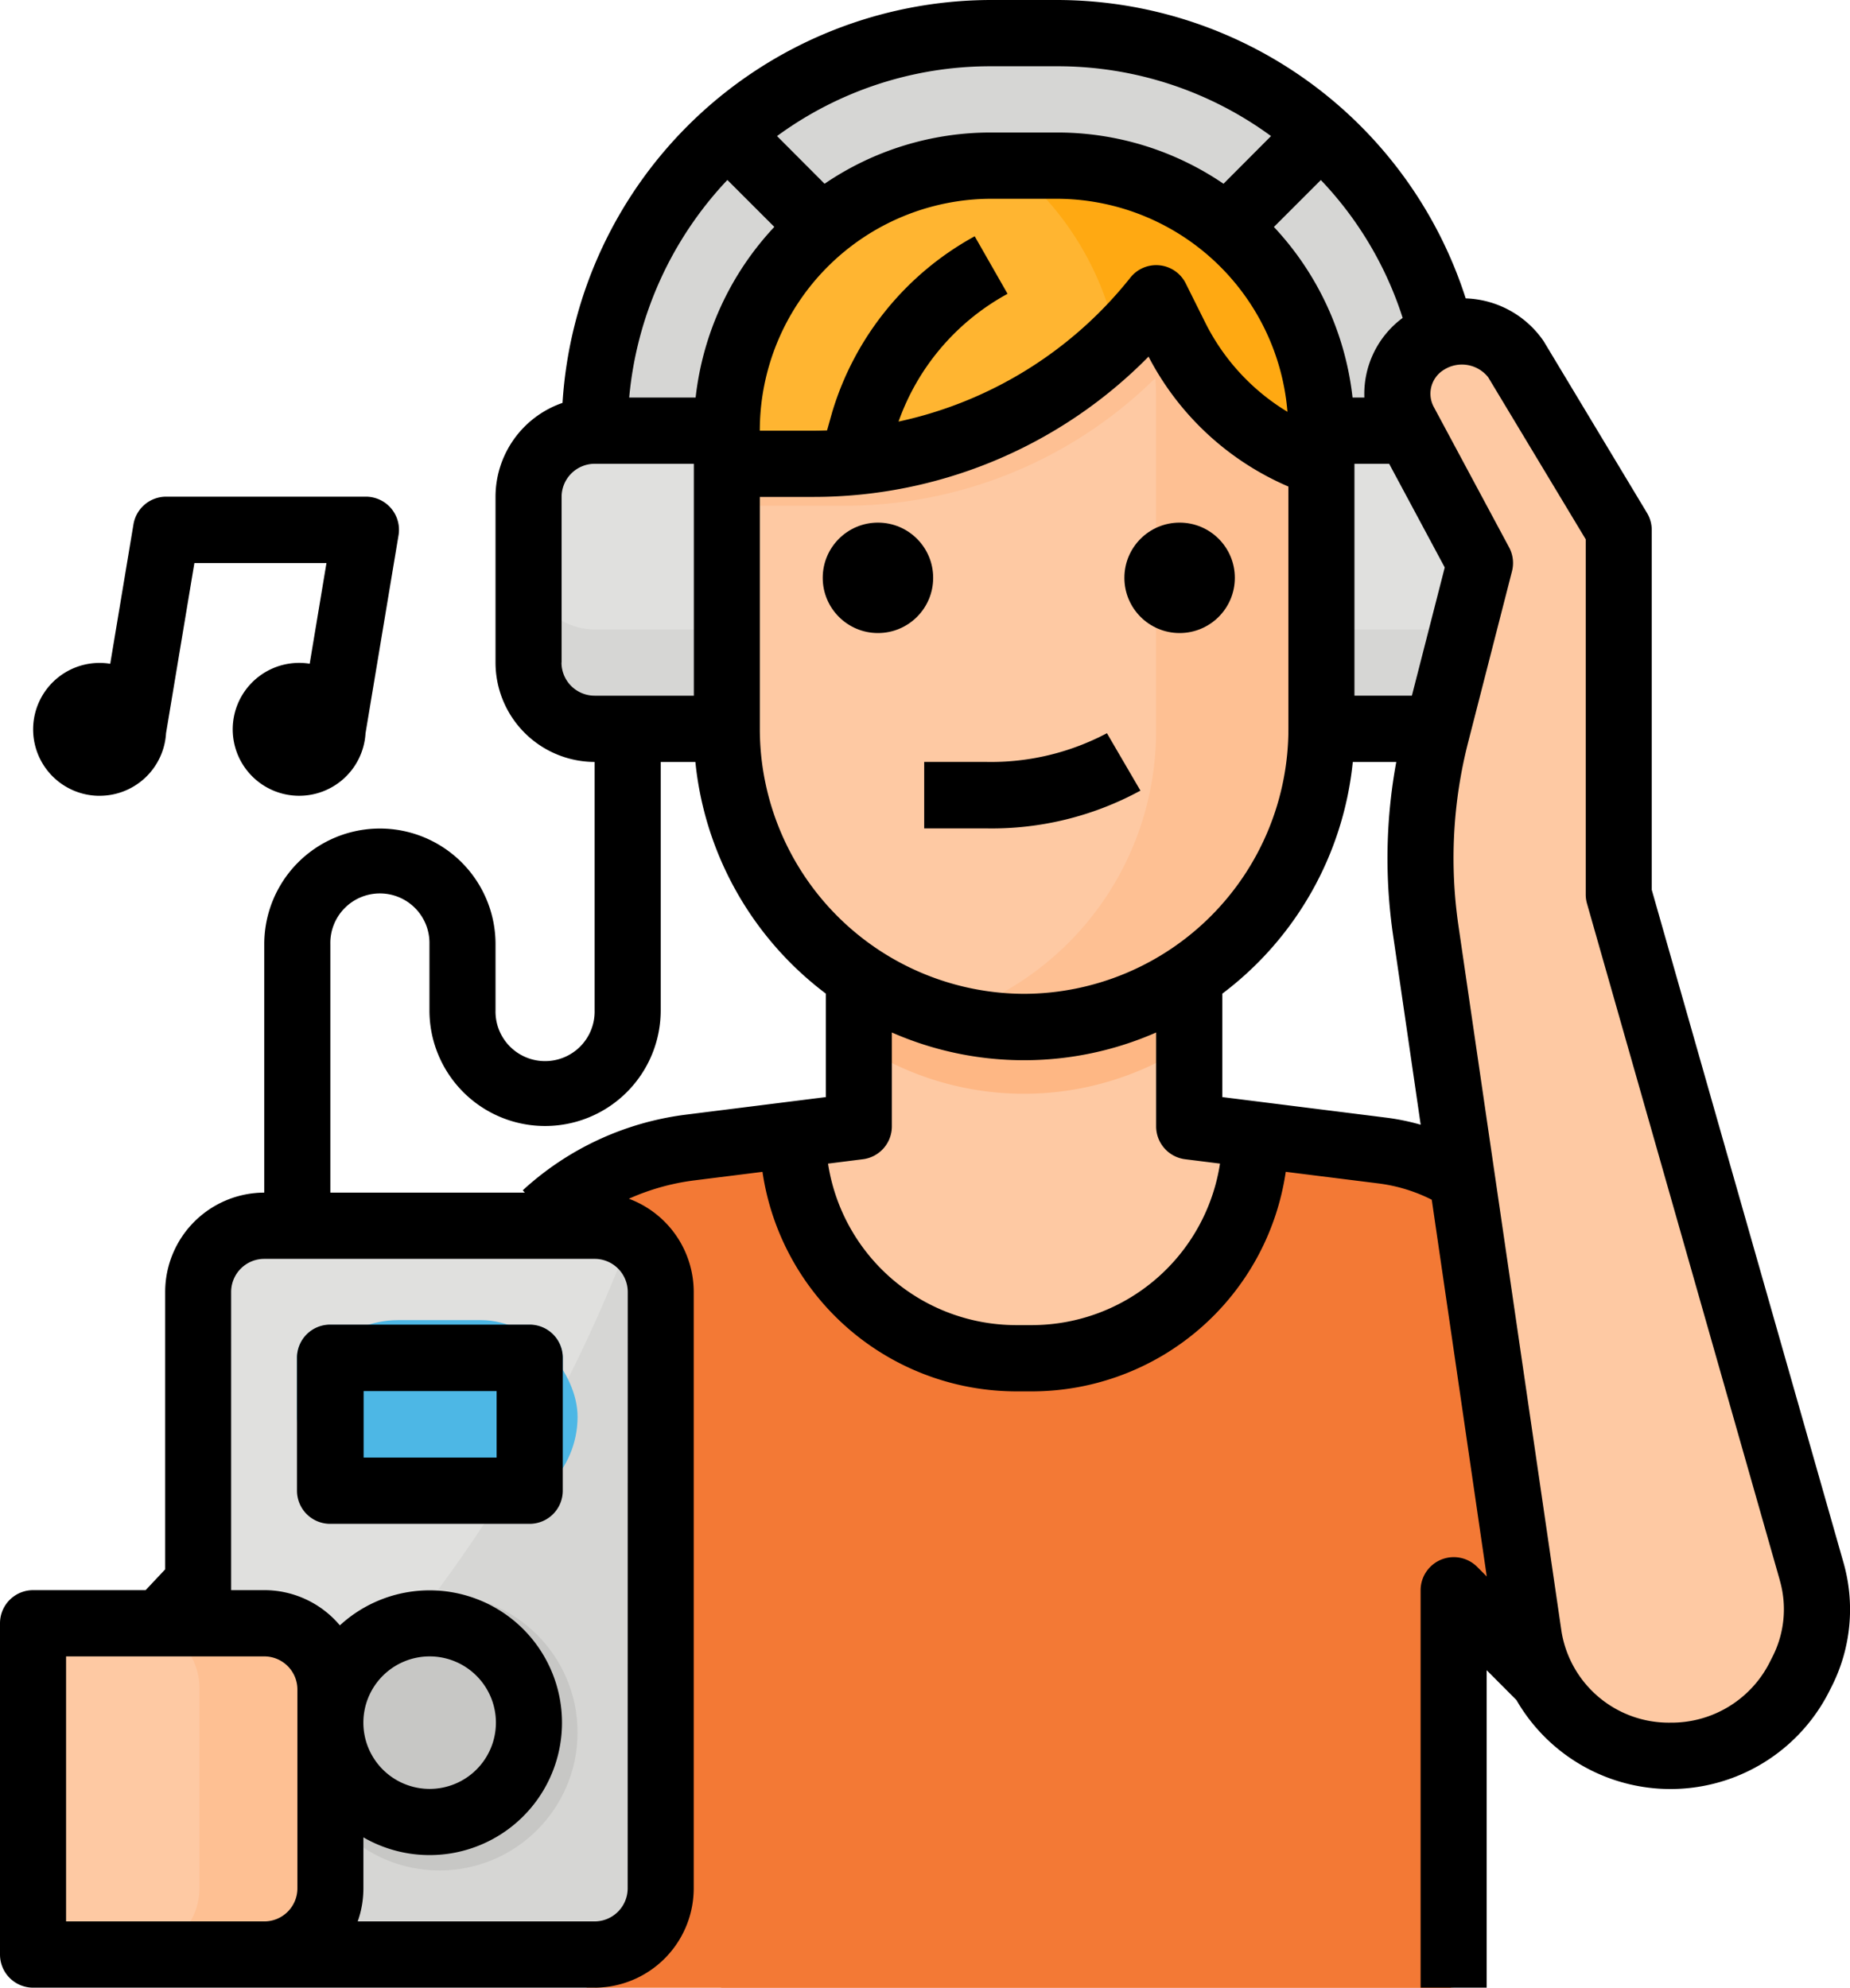 <svg xmlns="http://www.w3.org/2000/svg" width="67" height="72" viewBox="0 0 67 72">
    <defs>
        <style>
            .cls-1{fill:#fec9a3}.cls-2{fill:#feb784}.cls-3{fill:#f37935}.cls-4{fill:#fec093}.cls-5{fill:#ffb531}.cls-6{fill:#e0e0de}.cls-7{fill:#d6d6d4}.cls-8{fill:#c7c7c5}.cls-9{fill:#4db7e5}.cls-10{fill:#48add9}.cls-11{fill:#ffa912}
        </style>
    </defs>
    <g id="man_3_" data-name="man(3)" transform="translate(-32 -16)">
        <g id="Filled_outline" data-name="Filled outline" transform="translate(32 16)">
            <path id="Path_339" d="M98.229 251.348V236.9l4.065 4.092a5.138 5.138 0 0 0 7.847-.654 5.222 5.222 0 0 0-.407-6.543l-9.755-10.64a7.04 7.04 0 0 0-4.31-2.231l-7.008-.882V208H76.7v12.041l-6.1.768a9.546 9.546 0 0 0-5.843 3.025l-15.443 16.479a4.87 4.87 0 0 0-1.314 3.33v.807a4.852 4.852 0 0 0 3.029 4.505 4.8 4.8 0 0 0 5.2-1.074L67.135 236.9v14.449z" class="cls-1" data-name="Path 339" transform="translate(-45.592 -179.348)"/>
            <path id="Path_340" d="M252.041 217.009V208H240v9.009a10.831 10.831 0 0 0 12.041 0z" class="cls-2" data-name="Path 340" transform="translate(-208.937 -179.217)"/>
            <path id="Path_341" d="M163.271 301.075l-7.044 7.827-2.345-2.345v14.449h-31.306v-14.45l-2.345 2.345-7.121-7.912 7.077-7.5a9.629 9.629 0 0 1 5.884-3.024L129.8 290a8.128 8.128 0 0 0 8.128 8.128h.6a8.128 8.128 0 0 0 8.13-8.128l4.648.581a7.11 7.11 0 0 1 4.339 2.231z" class="cls-3" data-name="Path 341" transform="translate(-101.333 -249.006)"/>
            <path id="Path_342" d="M229.674 65.633V76.47a10.837 10.837 0 0 1-21.674 0V65.633A9.633 9.633 0 0 1 217.633 56h2.408a9.633 9.633 0 0 1 9.633 9.633z" class="cls-1" data-name="Path 342" transform="translate(-181.759 -49.979)"/>
            <path id="Path_343" d="M273.847 65.633V76.47A10.843 10.843 0 0 1 260 86.882a10.841 10.841 0 0 0 7.827-10.412V64.429a10.8 10.8 0 0 0-3.174-7.663A10.546 10.546 0 0 0 263.8 56h.414a9.633 9.633 0 0 1 9.633 9.633z" class="cls-4" data-name="Path 343" transform="translate(-225.959 -49.979)"/>
            <path id="Path_344" d="M229.674 65.633V67.8a9.175 9.175 0 0 1-4.111-4.111l-.706-1.41a15.817 15.817 0 0 1-1.4 1.535 16.032 16.032 0 0 1-11.125 4.486H208v-2.67a9.633 9.633 0 0 1 9.633-9.63h2.408a9.633 9.633 0 0 1 9.633 9.633z" class="cls-4" data-name="Path 344" transform="translate(-181.759 -49.979)"/>
            <path id="Path_345" d="M229.674 65.633v1.2a9.187 9.187 0 0 1-5.315-4.61l-.706-1.41a15.817 15.817 0 0 1-1.4 1.535 16 16 0 0 1-10.856 4.482H208v-1.2a9.633 9.633 0 0 1 9.633-9.63h2.408a9.633 9.633 0 0 1 9.633 9.633z" class="cls-5" data-name="Path 345" transform="translate(-181.759 -49.979)"/>
            <path id="Path_346" d="M96.857 314.408v21.674a2.408 2.408 0 0 1-2.408 2.408H82.408A2.408 2.408 0 0 1 80 336.082v-21.674A2.408 2.408 0 0 1 82.408 312h12.041a2.407 2.407 0 0 1 2.408 2.408z" class="cls-6" data-name="Path 346" transform="translate(-72.775 -267.694)"/>
            <path id="Path_347" d="M96.857 316.26v21.674a2.408 2.408 0 0 1-2.408 2.408H82.408A2.408 2.408 0 0 1 80 337.934v-1.651a52.765 52.765 0 0 0 15.664-22.1 2.408 2.408 0 0 1 1.193 2.077z" class="cls-7" data-name="Path 347" transform="translate(-72.775 -269.546)"/>
            <circle id="Ellipse_8" cx="5" cy="5" r="5" class="cls-8" data-name="Ellipse 8" transform="translate(10.917 57.754)"/>
            <rect id="Rectangle_14" width="10" height="7" class="cls-9" data-name="Rectangle 14" rx="3.5" transform="translate(10.917 47.819)"/>
            <path id="Path_348" d="M112.429 336H105.2a1.2 1.2 0 0 0-1.2 1.2v2.408a1.2 1.2 0 0 1 1.2-1.2h7.225a1.2 1.2 0 0 1 1.2 1.2V337.2a1.2 1.2 0 0 0-1.196-1.2z" class="cls-10" data-name="Path 348" transform="translate(-93.244 -288.009)"/>
            <path id="Path_349" d="M48.429 420.041H40V408h8.429a2.408 2.408 0 0 1 2.408 2.408v7.225a2.408 2.408 0 0 1-2.408 2.408z" class="cls-1" data-name="Path 349" transform="translate(-38.796 -349.245)"/>
            <path id="Path_350" d="M68.816 408H64a2.408 2.408 0 0 1 2.408 2.408v7.225A2.408 2.408 0 0 1 64 420.041h4.816a2.408 2.408 0 0 0 2.408-2.408v-7.225A2.408 2.408 0 0 0 68.816 408z" class="cls-4" data-name="Path 350" transform="translate(-59.184 -349.245)"/>
            <path id="Path_351" d="M162.408 120h4.816v10.837h-4.816a2.408 2.408 0 0 1-2.408-2.408v-6.021a2.408 2.408 0 0 1 2.408-2.408z" class="cls-6" data-name="Path 351" transform="translate(-140.872 -104.409)"/>
            <path id="Path_352" d="M160 151.985v3.615a2.408 2.408 0 0 0 2.408 2.408h4.816v-3.615h-4.816a2.408 2.408 0 0 1-2.408-2.408z" class="cls-7" data-name="Path 352" transform="translate(-140.872 -131.594)"/>
            <path id="Path_353" d="M352 120h4.816a2.408 2.408 0 0 1 2.408 2.408v6.021a2.408 2.408 0 0 1-2.408 2.408H352z" class="cls-6" data-name="Path 353" transform="translate(-304.181 -104.409)"/>
            <path id="Path_354" d="M356.816 154.408H352v3.612h4.816a2.408 2.408 0 0 0 2.408-2.408V152a2.408 2.408 0 0 1-2.408 2.408z" class="cls-7" data-name="Path 354" transform="translate(-304.181 -131.606)"/>
            <path id="Path_355" d="M207.307 38.449h-4.817a9.629 9.629 0 0 0-9.633-9.633h-2.408a9.618 9.618 0 0 0-6.812 2.821c-.084.084-.167.17-.248.259a9.6 9.6 0 0 0-2.572 6.553H176A14.447 14.447 0 0 1 190.451 24h2.406a14.452 14.452 0 0 1 14.449 14.446z" class="cls-7" data-name="Path 355" transform="translate(-154.585 -22.796)"/>
            <path id="Path_356" d="M288.5 65.633v1.2a9.187 9.187 0 0 1-5.315-4.61l-.706-1.41a15.81 15.81 0 0 1-1.4 1.535 10.816 10.816 0 0 0-2.976-5.586 10.548 10.548 0 0 0-.853-.762h1.618a9.633 9.633 0 0 1 9.632 9.633z" class="cls-11" data-name="Path 356" transform="translate(-240.62 -49.979)"/>
            <path id="Path_357" d="M244.117 309.187l-7.044 7.827-2.345-2.345v14.449H208.28a49.945 49.945 0 0 0 26.471-29.568 7.11 7.11 0 0 1 1.74 1.374z" class="cls-3" data-name="Path 357" transform="translate(-182.179 -257.118)"/>
            <path id="Path_358" d="M385.478 141.046l-7.025-24.584v-13.245L374.7 97a2.416 2.416 0 0 0-3.272-.63 2.222 2.222 0 0 0-.8 2.9l2.765 5.142-1.6 6.208a18.126 18.126 0 0 0-.571 4.513 18.12 18.12 0 0 0 .191 2.626l3.758 25.671a5.258 5.258 0 0 0 9.835 1.507l.113-.221a5 5 0 0 0 .359-3.67z" class="cls-1" data-name="Path 358" transform="translate(-319.883 -84.198)"/>
            <path id="Path_359" d="M258.241 194.13H256v2.408h2.241a11.261 11.261 0 0 0 5.59-1.368l-1.213-2.08a8.965 8.965 0 0 1-4.377 1.04z" data-name="Path 359" transform="translate(-222.529 -166.531)"/>
            <circle id="Ellipse_9" cx="2" cy="2" r="2" data-name="Ellipse 9" transform="translate(29.796 18.931)"/>
            <circle id="Ellipse_10" cx="2" cy="2" r="2" data-name="Ellipse 10" transform="translate(40.721 18.931)"/>
            <path id="Path_360" d="M112.429 336H105.2a1.2 1.2 0 0 0-1.2 1.2v4.816a1.2 1.2 0 0 0 1.2 1.2h7.225a1.2 1.2 0 0 0 1.2-1.2V337.2a1.2 1.2 0 0 0-1.196-1.2zm-1.2 4.816h-4.816v-2.408h4.816z" data-name="Path 360" transform="translate(-93.244 -288.018)"/>
            <path id="Path_361" d="M42.41 146.837a2.409 2.409 0 0 0 2.4-2.265l1.027-6.164h4.783l-.607 3.645a2.407 2.407 0 1 0 2.022 2.519l1.195-7.17a1.2 1.2 0 0 0-1.188-1.4h-7.224a1.2 1.2 0 0 0-1.188 1.006l-.841 5.047a2.407 2.407 0 1 0-.379 4.783z" data-name="Path 361" transform="translate(-38.797 -118.011)"/>
            <path id="Path_362" d="M98.754 72.567L91.82 48.232V35.2a1.2 1.2 0 0 0-.172-.62l-3.725-6.192q-.019-.032-.041-.063a3.563 3.563 0 0 0-2.8-1.517A15.558 15.558 0 0 0 70.285 16h-2.393a15.573 15.573 0 0 0-15.52 14.594A3.6 3.6 0 0 0 49.946 34v6a3.6 3.6 0 0 0 3.589 3.6v9a1.795 1.795 0 1 1-3.589 0v-2.4a4.187 4.187 0 1 0-8.375 0v9a3.6 3.6 0 0 0-3.589 3.6v10.047l-.708.753H33.2a1.2 1.2 0 0 0-1.2 1.2v12a1.2 1.2 0 0 0 1.2 1.2h20.335a3.6 3.6 0 0 0 3.589-3.6V62.8a3.605 3.605 0 0 0-2.349-3.378 8.345 8.345 0 0 1 2.381-.666l2.458-.308A9.3 9.3 0 0 0 68.79 66.4h.6a9.3 9.3 0 0 0 9.175-7.953l3.37.422a5.9 5.9 0 0 1 1.918.589l1.992 13.648-.354-.356a1.2 1.2 0 0 0-2.042.849V88h2.393V76.5l1.078 1.082a6.44 6.44 0 0 0 11.291-.244l.112-.221a6.183 6.183 0 0 0 .431-4.55zM83.133 41.2h-2.08v-8.4h1.257l2.013 3.755zM82.8 27.515a3.428 3.428 0 0 0-1.388 2.885h-.428a10.779 10.779 0 0 0-2.848-6.179l1.7-1.7a12.958 12.958 0 0 1 2.965 5zM69.089 52a9.6 9.6 0 0 1-9.571-9.6V34h1.911a17.013 17.013 0 0 0 12.167-5.082 10.258 10.258 0 0 0 5.065 4.706V42.4a9.6 9.6 0 0 1-9.572 9.6zm-1.2-28.8h2.393a8.4 8.4 0 0 1 8.345 7.717 7.9 7.9 0 0 1-2.985-3.247l-.7-1.406a1.195 1.195 0 0 0-2-.213 14.656 14.656 0 0 1-8.4 5.22 8.5 8.5 0 0 1 3.948-4.628l-1.19-2.084a10.8 10.8 0 0 0-5.163 6.377l-.184.655c-.174.006-.349.01-.523.01h-1.913a8.4 8.4 0 0 1 8.375-8.401zm2.393-4.8a13.067 13.067 0 0 1 7.75 2.529l-1.721 1.727a10.684 10.684 0 0 0-6.026-1.856h-2.393a10.683 10.683 0 0 0-6.029 1.856l-1.722-1.727a13.068 13.068 0 0 1 7.75-2.529zm-11.939 4.119l1.7 1.7a10.779 10.779 0 0 0-2.85 6.181h-2.406a13.214 13.214 0 0 1 3.556-7.881zM52.339 40v-6a1.2 1.2 0 0 1 1.2-1.2h3.589v8.4h-3.593a1.2 1.2 0 0 1-1.2-1.2zM34.393 85.6V76h7.178a1.2 1.2 0 0 1 1.2 1.2v7.2a1.2 1.2 0 0 1-1.2 1.2zm20.339-1.2a1.2 1.2 0 0 1-1.2 1.2h-8.577a3.593 3.593 0 0 0 .206-1.2v-1.845a4.795 4.795 0 1 0-.852-7.679 3.578 3.578 0 0 0-2.738-1.276h-1.2V62.8a1.2 1.2 0 0 1 1.2-1.2h11.964a1.2 1.2 0 0 1 1.2 1.2zM47.553 76a2.4 2.4 0 1 1-2.393 2.4 2.4 2.4 0 0 1 2.393-2.4zm9.306-19.626a10.7 10.7 0 0 0-5.927 2.743l.076.083h-7.044v-9a1.795 1.795 0 1 1 3.589 0v2.4a4.187 4.187 0 1 0 8.375 0v-9h1.256a12.008 12.008 0 0 0 4.726 8.393v3.747zM69.388 64h-.6a6.9 6.9 0 0 1-6.8-5.85l1.265-.159A1.2 1.2 0 0 0 64.3 56.8v-3.4a11.9 11.9 0 0 0 9.571 0v3.4a1.2 1.2 0 0 0 1.048 1.191l1.265.158A6.9 6.9 0 0 1 69.388 64zm12.842-7.512l-5.962-.748v-3.747a12.008 12.008 0 0 0 4.725-8.393h1.575a19.268 19.268 0 0 0-.116 6.275l1 6.866a8.209 8.209 0 0 0-1.223-.253zM96.19 76.02l-.112.221A3.983 3.983 0 0 1 92.5 78.4a3.937 3.937 0 0 1-3.946-3.288l-3.735-25.584a16.914 16.914 0 0 1 .352-6.642l1.586-6.186a1.2 1.2 0 0 0-.1-.867l-2.743-5.115a1.013 1.013 0 0 1 .384-1.326 1.213 1.213 0 0 1 1.6.276l3.531 5.868V48.4a1.2 1.2 0 0 0 .046.33l6.98 24.5v.006a3.786 3.786 0 0 1-.266 2.785z" data-name="Path 362" transform="translate(-32 -16)"/>
        </g>
    </g>
</svg>
